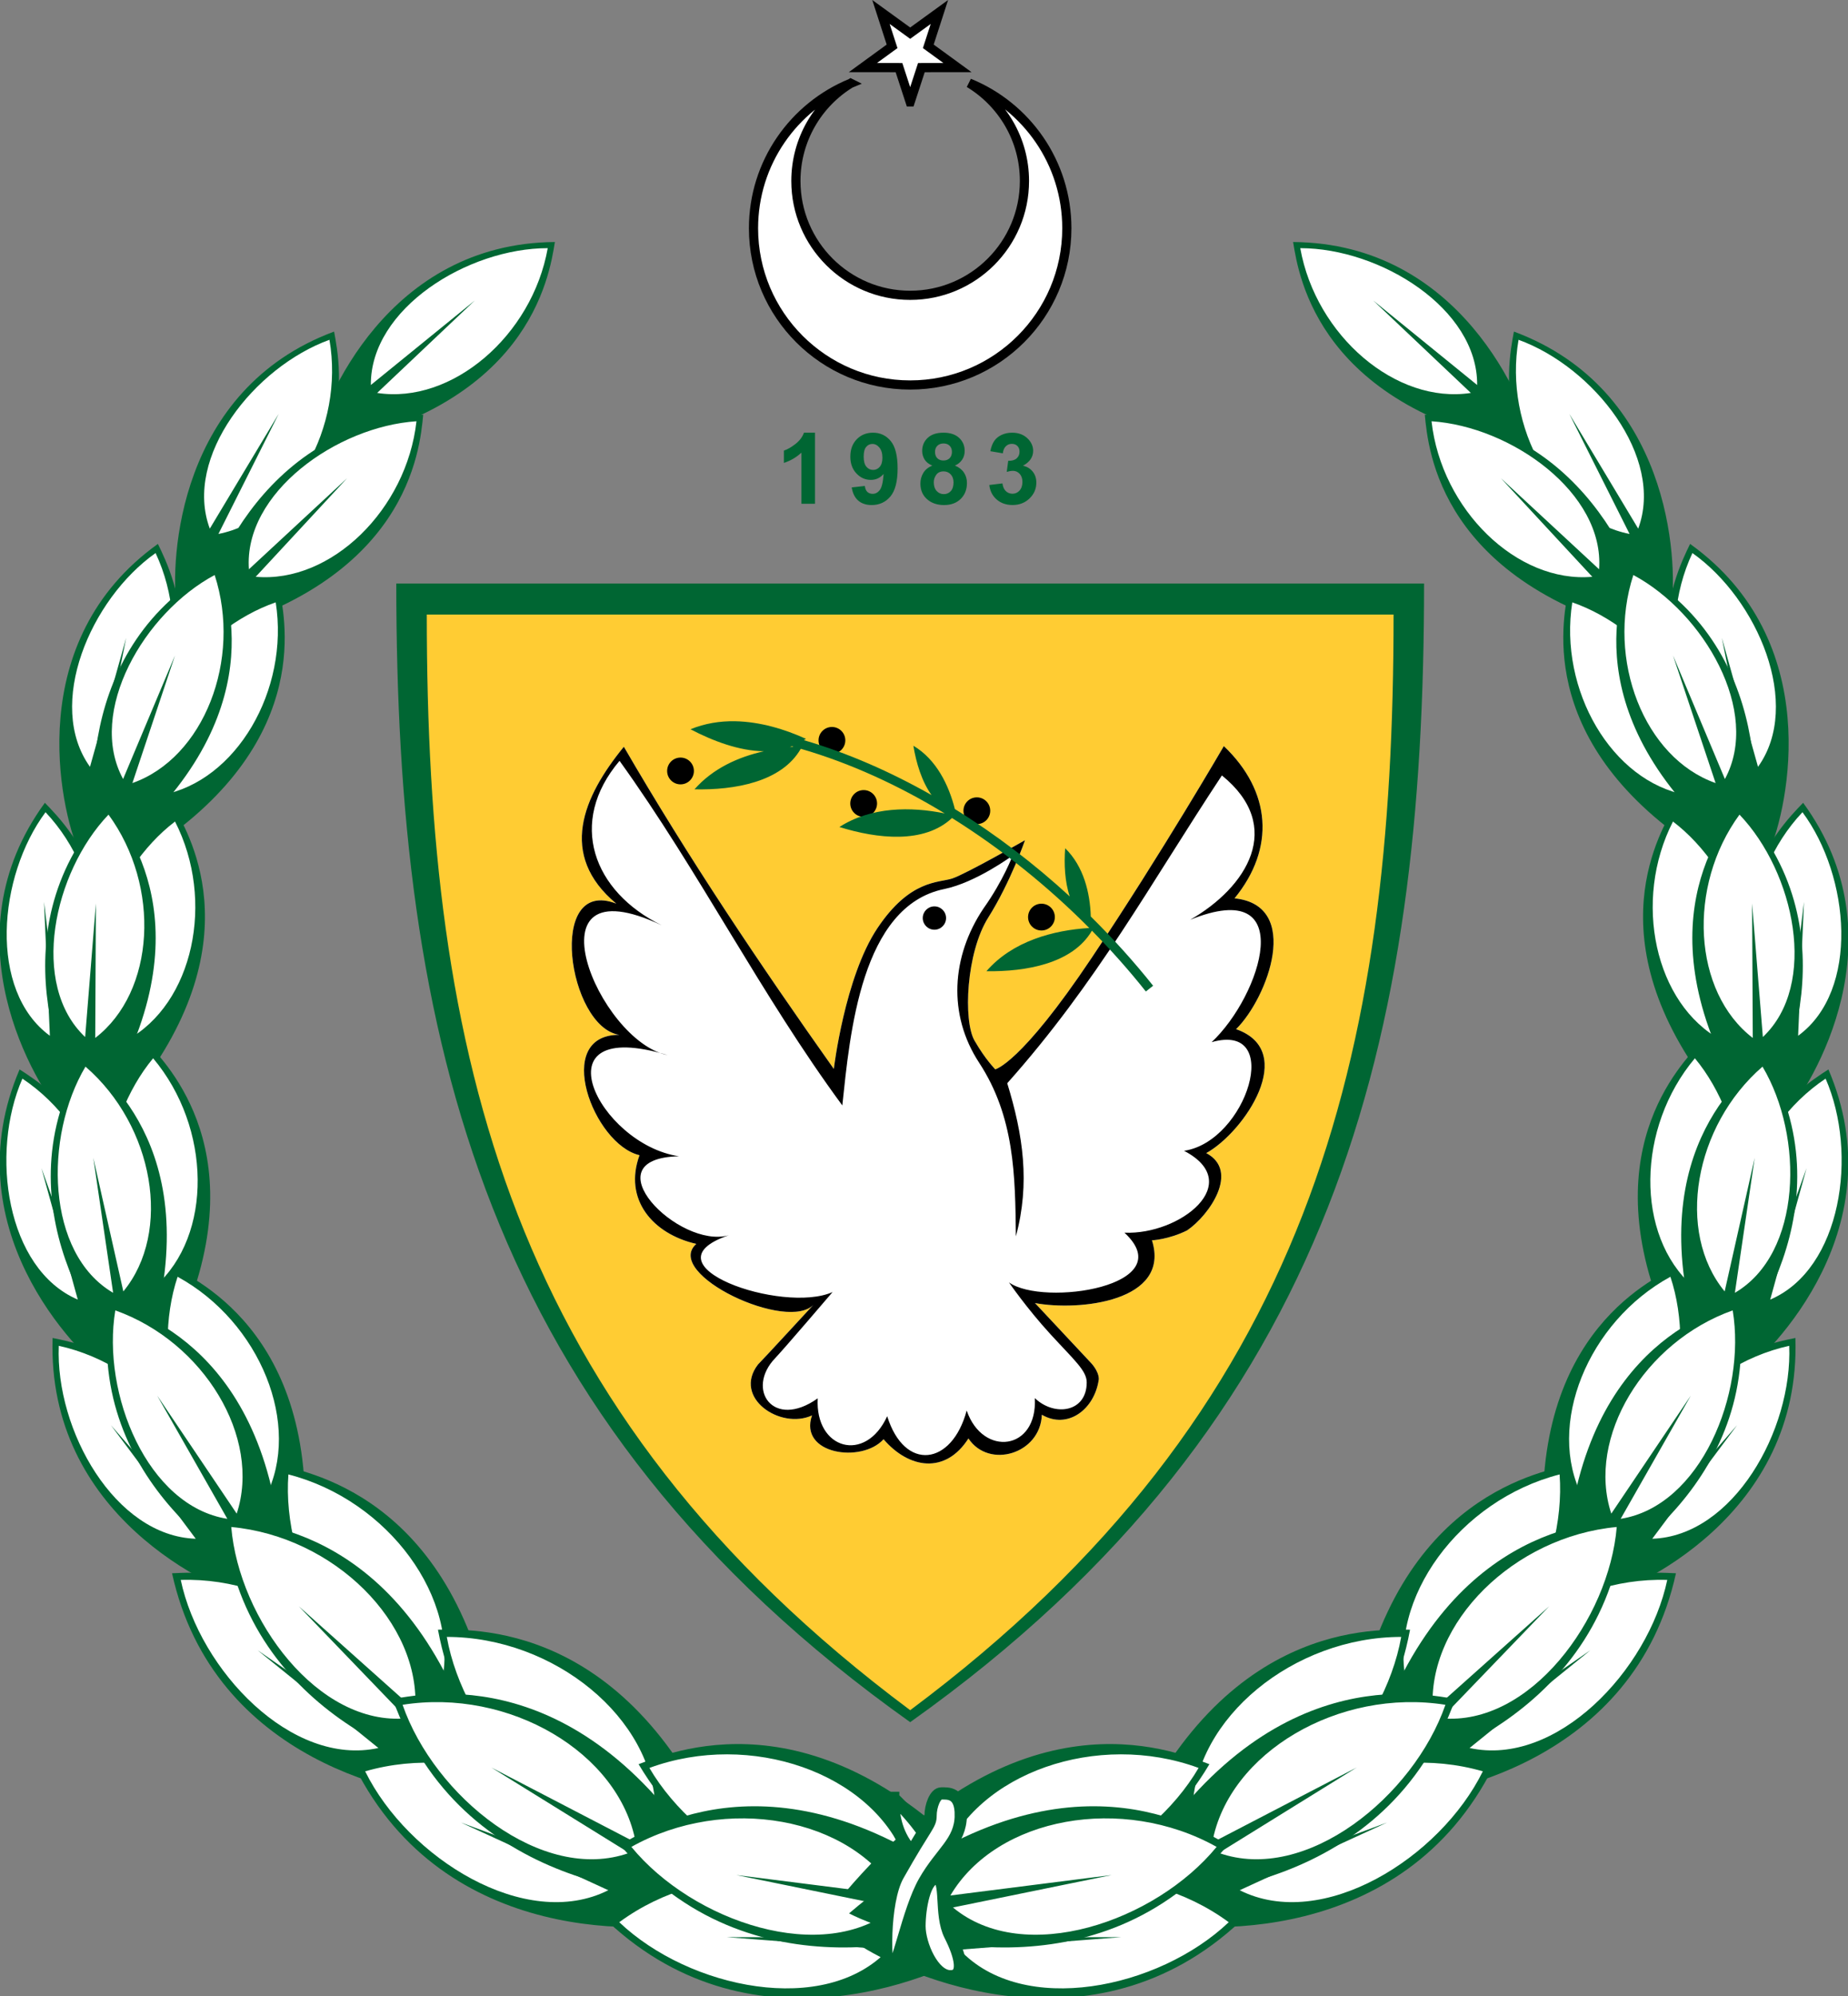 <?xml version="1.0" encoding="UTF-8" standalone="no"?>
<!-- Created with Inkscape (http://www.inkscape.org/) -->

<svg
   xmlns:dc="http://purl.org/dc/elements/1.1/"
   xmlns:cc="http://creativecommons.org/ns#"
   xmlns:rdf="http://www.w3.org/1999/02/22-rdf-syntax-ns#"
   xmlns:svg="http://www.w3.org/2000/svg"
   xmlns="http://www.w3.org/2000/svg"
   xmlns:sodipodi="http://sodipodi.sourceforge.net/DTD/sodipodi-0.dtd"
   xmlns:inkscape="http://www.inkscape.org/namespaces/inkscape"
   width="302.082"
   height="326.182"
   id="svg2"
   sodipodi:version="0.32"
   inkscape:version="0.48.2 r9819"
   version="1.0"
   sodipodi:docname="AJAX.svg"
   inkscape:output_extension="org.inkscape.output.svg.inkscape">
  <rect width="100%" height="100%" fill="#808080" stroke="none"/>
  <defs
     id="defs4">
    <inkscape:perspective
       sodipodi:type="inkscape:persp3d"
       inkscape:vp_x="0 : 526.18109 : 1"
       inkscape:vp_y="0 : 1000 : 0"
       inkscape:vp_z="744.09448 : 526.18109 : 1"
       inkscape:persp3d-origin="372.04724 : 350.78739 : 1"
       id="perspective10" />
    <inkscape:perspective
       id="perspective2390"
       inkscape:persp3d-origin="372.04724 : 350.78739 : 1"
       inkscape:vp_z="744.09448 : 526.18109 : 1"
       inkscape:vp_y="0 : 1000 : 0"
       inkscape:vp_x="0 : 526.18109 : 1"
       sodipodi:type="inkscape:persp3d" />
  </defs>
  <sodipodi:namedview
     id="base"
     pagecolor="#ffffff"
     bordercolor="#666666"
     borderopacity="1.0"
     gridtolerance="10000"
     guidetolerance="10"
     objecttolerance="10"
     inkscape:pageopacity="0.0"
     inkscape:pageshadow="2"
     inkscape:zoom="1"
     inkscape:cx="267.30171"
     inkscape:cy="234.75654"
     inkscape:document-units="px"
     inkscape:current-layer="layer1"
     showgrid="false"
     showguides="true"
     inkscape:guide-bbox="true"
     inkscape:window-width="1280"
     inkscape:window-height="968"
     inkscape:window-x="-4"
     inkscape:window-y="-4"
     fit-margin-top="0"
     fit-margin-left="0"
     fit-margin-right="0"
     fit-margin-bottom="0"
     inkscape:window-maximized="0" />
  <g
     inkscape:label="Layer 1"
     inkscape:groupmode="layer"
     id="layer1"
     transform="translate(-286.088,-111.313)">
    <g
       id="g4749">
      <path
         id="path4747"
         style="fill:#ffcc33;fill-opacity:1;fill-rule:evenodd;stroke:none"
         d="m 515.432,209.976 c 0,73.2 -13.564,132.56 -80.563,182.516 -66.999,-49.956 -80.563,-109.316 -80.563,-182.516 l 161.126,0 z"
         sodipodi:nodetypes="cccc"
         inkscape:connector-curvature="0" />
      <path
         sodipodi:nodetypes="cccccccc"
         d="m 518.873,206.659 c 0,73.585 -13.975,136.291 -84.003,186.041 -70.028,-49.75 -84.003,-112.457 -84.003,-186.041 l 168.007,0 z m -4.985,5.067 c 0,71.796 -13.304,130.018 -79.018,179.016 -65.714,-48.998 -79.018,-107.22 -79.018,-179.016 l 158.036,0 z"
         style="fill:#006633;fill-opacity:1;fill-rule:evenodd;stroke:none"
         id="path3185"
         inkscape:connector-curvature="0" />
    </g>
    <g
       id="g4743">
      <path
         sodipodi:nodetypes="cscccccccccccccccccccccsscssc"
         id="path3215"
         style="fill:#ffffff;fill-rule:evenodd;stroke:none"
         d="m 448.768,286.032 c 0,0 4.125,-0.812 15.75,-18.188 11.625,-17.375 21.625,-34.625 21.625,-34.625 7.742,7.389 8.44,16.679 1.75,24.875 11.047,1.114 5.454,16.23 0.25,21.375 10.238,3.588 1.357,16.791 -4.875,20.25 5.51,2.935 0.502,10.151 -3.125,12.625 -3,1.5 -5.75,1.625 -5.75,1.625 3.13,9.977 -11.853,11.61 -19.125,10.25 l 9.125,9.75 c 0,0 1.312,1.312 1.312,2.688 -0.663,4.94 -5.103,8.268 -9.312,5.812 -0.225,6.384 -8.629,8.932 -12,3.875 -3.771,5.901 -9.736,4.948 -13.875,0.125 -3.551,3.962 -13.905,2.485 -11.691,-3.894 -5.16,2.388 -13.006,-2.872 -8.839,-8.309 0.972,-0.972 9.192,-9.899 9.192,-9.899 -4.079,4.83 -24.783,-4.915 -19.269,-9.811 -7.164,-1.641 -11.919,-7.292 -9.281,-14.496 -7.553,-1.75 -14.275,-19.682 -3.315,-19.666 -8.365,-1.26 -11.963,-25.877 -0.486,-21.434 -9.558,-7.967 -5.445,-17.457 1.237,-25.633 10.521,18.125 22.217,35.544 34.325,52.642 0,0 1.773,-15 7.125,-23 5.352,-8 10,-7.375 12.25,-8.125 2.25,-0.75 11.875,-6.25 11.875,-6.25 0,0 -2.375,6.875 -6,12.625 -3.625,5.75 -4.125,16.875 -2.25,20.125 1.875,3.25 3.375,4.625 3.375,4.688 z"
         inkscape:connector-curvature="0" />
      <path
         d="m 452.149,313.319 c 2.352,-8.701 1.18,-16.589 -1.414,-25.014 14.682,-16.476 23.334,-32.497 35.09,-50.293 10.339,8.37 4.062,18.293 -5.182,23.582 17.926,-7.257 11.608,12.423 3.5,20 11.884,-3.391 5.735,16.223 -4.5,17.75 10.11,5.28 -0.667,13.774 -9.75,13.375 9.425,8.725 -13.271,12.148 -18.875,8.125 0,0 2.899,4.23 6.788,8.473 3.889,4.243 5.922,5.943 5.922,7.867 0,4.914 -5.292,5.629 -8.485,2.563 0.481,8.581 -8.496,9.689 -11.137,2.033 -2.408,9.027 -10.152,10.029 -12.993,0.928 -3.557,7.79 -11.816,5.419 -11.358,-2.917 -7.284,5.174 -11.829,-1.497 -6.938,-6.585 1.591,-1.679 9.369,-10.783 9.369,-10.783 -8.183,3.657 -31.244,-4.413 -16.971,-9.281 -8.192,2.327 -22.892,-12.587 -8.132,-12.905 -13.194,-1.956 -23.54,-23.064 -1.856,-16.529 -11.342,-2.224 -23.545,-31.86 -0.972,-21.213 -11.229,-5.505 -15.423,-16.801 -6.894,-26.87 13.065,18.168 23.14,38.277 36.416,56.303 1.248,-11.732 3.062,-32.577 16.661,-35.355 5.199,-1.062 11.181,-5.48 11.181,-5.48 0,0 -1.503,4.066 -4.773,8.662 -5.271,7.872 -5.832,17.363 -0.707,25.191 5.8,8.858 5.9,18.418 6.01,28.373 z m -3.381,-27.287 c 0,0 4.125,-0.812 15.75,-18.188 11.625,-17.375 21.625,-34.625 21.625,-34.625 7.742,7.389 8.44,16.679 1.75,24.875 11.047,1.114 5.454,16.23 0.25,21.375 10.238,3.588 1.357,16.791 -4.875,20.25 5.51,2.935 0.502,10.151 -3.125,12.625 -3,1.5 -5.75,1.625 -5.75,1.625 3.13,9.977 -11.853,11.61 -19.125,10.25 l 9.125,9.75 c 0,0 1.312,1.312 1.312,2.688 -0.663,4.94 -5.103,8.268 -9.312,5.812 -0.225,6.384 -8.629,8.932 -12,3.875 -3.771,5.901 -9.736,4.948 -13.875,0.125 -3.551,3.962 -13.905,2.485 -11.691,-3.894 -5.16,2.388 -13.006,-2.872 -8.839,-8.309 0.972,-0.972 9.192,-9.899 9.192,-9.899 -4.079,4.83 -24.783,-4.915 -19.269,-9.811 -7.164,-1.641 -11.919,-7.292 -9.281,-14.496 -7.553,-1.75 -14.275,-19.682 -3.315,-19.666 -8.365,-1.26 -11.963,-25.877 -0.486,-21.434 -9.558,-7.967 -5.445,-17.457 1.237,-25.633 10.521,18.125 22.217,35.544 34.325,52.642 0,0 1.773,-15 7.125,-23 5.352,-8 10,-7.375 12.25,-8.125 2.25,-0.75 11.875,-6.25 11.875,-6.25 0,0 -2.375,6.875 -6,12.625 -3.625,5.75 -4.125,16.875 -2.25,20.125 1.875,3.25 3.375,4.625 3.375,4.688 z m -8.031,-24.719 c 0,1.052 -0.854,1.906 -1.906,1.906 -1.052,0 -1.906,-0.854 -1.906,-1.906 0,-1.052 0.854,-1.906 1.906,-1.906 1.052,0 1.906,0.854 1.906,1.906 z"
         style="fill:#000000;fill-rule:evenodd;stroke:none"
         id="path3206"
         sodipodi:nodetypes="ccccccccssccccccccccccsccsccscccccccccccccccccccccsscssccssss"
         inkscape:connector-curvature="0" />
    </g>
    <path
       id="path2398"
       style="fill:#ffffff;fill-opacity:1;fill-rule:nonzero;stroke:#000000;stroke-width:1.5;stroke-linecap:round;stroke-linejoin:miter;stroke-miterlimit:4.2;stroke-opacity:1;stroke-dasharray:none;stroke-dashoffset:0.7"
       d="m 425.149,124.919 c -5.375,3.281 -8.961,9.21 -8.961,15.965 0,10.312 8.369,18.681 18.681,18.681 10.312,0 18.681,-8.369 18.681,-18.681 0,-6.781 -3.619,-12.723 -9.039,-16.003 9.358,3.802 15.967,12.997 15.967,23.726 0,14.136 -11.473,25.609 -25.609,25.609 -14.136,0 -25.609,-11.473 -25.609,-25.609 0,-10.695 6.571,-19.856 15.89,-23.688 z"
       sodipodi:nodetypes="csscccsss"
       inkscape:connector-curvature="0" />
    <path
       transform="translate(279.244,107.719)"
       style="fill:#ffffff;fill-opacity:1;fill-rule:nonzero;stroke:#000000;stroke-width:1.5;stroke-linecap:round;stroke-linejoin:miter;stroke-miterlimit:4.2;stroke-opacity:1;stroke-dasharray:none;stroke-dashoffset:0.7"
       d="m 155.625,20.25 -1.829,-5.607 -5.898,-0.007 4.768,-3.472 -1.816,-5.612 4.776,3.461 4.776,-3.461 -1.816,5.612 4.768,3.472 -5.898,0.007 -1.829,5.607 z"
       id="path3179"
       inkscape:connector-curvature="0" />
    <path
       style="font-size:16.164px;font-style:normal;font-variant:normal;font-weight:bold;font-stretch:normal;text-align:start;line-height:125%;writing-mode:lr-tb;text-anchor:start;fill:#006633;fill-opacity:1;stroke:none;font-family:Arial;-inkscape-font-specification:Arial Bold"
       d="m 419.31,193.627 -2.218,0 0,-8.358 c -0.81,0.758 -1.765,1.318 -2.865,1.681 l 0,-2.013 c 0.579,-0.189 1.208,-0.549 1.886,-1.077 0.679,-0.529 1.144,-1.146 1.397,-1.851 l 1.8,0 0,11.618 z m 5.999,-2.676 2.147,-0.237 c 0.053,0.437 0.189,0.76 0.41,0.971 0.221,0.21 0.513,0.316 0.876,0.316 0.458,0 0.847,-0.21 1.168,-0.631 0.321,-0.421 0.526,-1.294 0.616,-2.62 -0.558,0.647 -1.255,0.971 -2.092,0.971 -0.91,0 -1.696,-0.351 -2.356,-1.054 -0.66,-0.702 -0.991,-1.617 -0.991,-2.743 0,-1.173 0.349,-2.119 1.046,-2.837 0.697,-0.718 1.585,-1.077 2.664,-1.077 1.173,10e-6 2.136,0.454 2.889,1.361 0.752,0.908 1.129,2.401 1.129,4.479 -10e-6,2.115 -0.392,3.641 -1.176,4.578 -0.784,0.937 -1.805,1.405 -3.062,1.405 -0.905,0 -1.636,-0.241 -2.194,-0.722 -0.558,-0.481 -0.916,-1.201 -1.073,-2.159 l 0,0 z m 5.02,-4.846 c -1e-5,-0.716 -0.164,-1.271 -0.493,-1.665 -0.329,-0.395 -0.709,-0.592 -1.14,-0.592 -0.41,1e-5 -0.751,0.162 -1.022,0.485 -0.271,0.324 -0.406,0.854 -0.406,1.59 0,0.747 0.147,1.296 0.442,1.646 0.295,0.35 0.663,0.525 1.105,0.525 0.426,1e-5 0.785,-0.168 1.077,-0.505 0.292,-0.337 0.438,-0.831 0.438,-1.484 l 0,0 z m 8.145,1.279 c -0.574,-0.242 -0.991,-0.575 -1.251,-0.998 -0.26,-0.424 -0.391,-0.888 -0.391,-1.393 0,-0.863 0.301,-1.576 0.904,-2.139 0.602,-0.563 1.459,-0.845 2.569,-0.845 1.1,10e-6 1.953,0.282 2.561,0.845 0.608,0.563 0.912,1.276 0.912,2.139 -1e-5,0.537 -0.139,1.014 -0.418,1.433 -0.279,0.418 -0.671,0.738 -1.176,0.959 0.642,0.258 1.13,0.634 1.464,1.129 0.334,0.495 0.501,1.065 0.501,1.713 -10e-6,1.068 -0.341,1.936 -1.022,2.605 -0.681,0.668 -1.588,1.002 -2.719,1.002 -1.052,0 -1.928,-0.276 -2.628,-0.829 -0.826,-0.652 -1.239,-1.547 -1.239,-2.683 0,-0.626 0.155,-1.201 0.466,-1.725 0.31,-0.524 0.8,-0.927 1.468,-1.212 l 0,0 z m 0.458,-2.234 c 0,0.442 0.125,0.787 0.375,1.034 0.25,0.247 0.583,0.371 0.998,0.371 0.421,1e-5 0.758,-0.125 1.01,-0.375 0.253,-0.25 0.379,-0.596 0.379,-1.038 0,-0.416 -0.125,-0.748 -0.375,-0.998 -0.25,-0.25 -0.58,-0.375 -0.991,-0.375 -0.426,1e-5 -0.766,0.126 -1.018,0.379 -0.253,0.253 -0.379,0.587 -0.379,1.002 l 0,0 z m -0.205,4.957 c 0,0.61 0.157,1.087 0.47,1.429 0.313,0.342 0.704,0.513 1.172,0.513 0.458,0 0.837,-0.164 1.137,-0.493 0.3,-0.329 0.45,-0.804 0.45,-1.425 -10e-6,-0.542 -0.153,-0.977 -0.458,-1.306 -0.305,-0.329 -0.692,-0.493 -1.16,-0.493 -0.542,1e-5 -0.946,0.187 -1.212,0.56 -0.266,0.374 -0.399,0.779 -0.399,1.215 l 0,0 z m 9.076,0.45 2.147,-0.26 c 0.068,0.547 0.253,0.966 0.552,1.255 0.3,0.289 0.663,0.434 1.089,0.434 0.458,0 0.843,-0.174 1.156,-0.521 0.313,-0.347 0.47,-0.816 0.47,-1.405 -10e-6,-0.558 -0.15,-1 -0.45,-1.326 -0.3,-0.326 -0.666,-0.489 -1.097,-0.489 -0.284,10e-6 -0.624,0.055 -1.018,0.166 l 0.245,-1.807 c 0.6,0.016 1.058,-0.114 1.373,-0.391 0.316,-0.276 0.474,-0.643 0.474,-1.101 -1e-5,-0.389 -0.116,-0.7 -0.347,-0.931 -0.232,-0.232 -0.539,-0.347 -0.923,-0.347 -0.379,1e-5 -0.702,0.132 -0.971,0.395 -0.268,0.263 -0.431,0.647 -0.489,1.152 l -2.044,-0.347 c 0.142,-0.7 0.356,-1.259 0.643,-1.677 0.287,-0.418 0.687,-0.747 1.2,-0.987 0.513,-0.239 1.088,-0.359 1.725,-0.359 1.089,10e-6 1.963,0.347 2.62,1.042 0.542,0.568 0.813,1.21 0.813,1.926 -1e-5,1.016 -0.555,1.826 -1.665,2.431 0.663,0.142 1.193,0.46 1.59,0.955 0.397,0.495 0.596,1.092 0.596,1.792 -10e-6,1.016 -0.371,1.881 -1.113,2.597 -0.742,0.716 -1.665,1.073 -2.77,1.073 -1.047,0 -1.915,-0.301 -2.605,-0.904 -0.689,-0.602 -1.089,-1.39 -1.2,-2.364 l 0,0 z"
       id="text3198"
       sodipodi:nodetypes="cccccscccccssscsssssssssscccssssssscccssssssscssssssscccssssssscccsssssssccccssssssccsssssccssssscssssscc"
       inkscape:connector-curvature="0" />
    <g
       id="g4940">
      <g
         transform="matrix(1,-0.008,0.008,1,94.289,1.322)"
         id="g3359">
        <path
           style="fill:#ffffff;fill-opacity:1;fill-rule:evenodd;stroke:none"
           d="m 251.34,176.648 c 13.079,2.609 26.663,-9.801 29.326,-24.082 -15.678,0 -30.376,9.444 -30.376,22.621 0,0 1.049,1.461 1.049,1.461 z"
           id="path3357"
           sodipodi:nodetypes="cccc"
           inkscape:connector-curvature="0" />
        <path
           id="path3254"
           style="fill:#006633;fill-opacity:1;fill-rule:evenodd;stroke:none"
           d="m 241.416,185.177 c 35.393,-6.074 38.894,-27.664 39.874,-33.393 -27.227,-0.002 -38.093,25.526 -39.874,33.393 z m 26.708,-23.948 c 0,0 -16.085,14.981 -16.085,14.981 12.204,1.984 25.41,-9.15 28.073,-23.431 -13.061,-0.103 -29.092,9.637 -29.092,22.126 0,0 17.105,-13.676 17.105,-13.676 z"
           sodipodi:nodetypes="cccccccc"
           inkscape:connector-curvature="0" />
      </g>
      <g
         transform="matrix(0.937,-0.348,0.348,0.937,24.31,121.158)"
         id="g3510">
        <path
           style="fill:#ffffff;fill-opacity:1;fill-rule:evenodd;stroke:none"
           d="m 251.34,176.648 c 13.079,2.609 26.663,-9.801 29.326,-24.082 -15.678,0 -30.376,9.444 -30.376,22.621 0,0 1.049,1.461 1.049,1.461 z"
           id="path3512"
           sodipodi:nodetypes="cccc"
           inkscape:connector-curvature="0" />
        <path
           id="path3514"
           style="fill:#006633;fill-opacity:1;fill-rule:evenodd;stroke:none"
           d="m 241.416,185.177 c 35.393,-6.074 38.894,-27.664 39.874,-33.393 -27.227,-0.002 -38.093,25.526 -39.874,33.393 z m 26.708,-23.948 c 0,0 -16.085,14.981 -16.085,14.981 12.204,1.984 25.41,-9.15 28.073,-23.431 -13.061,-0.103 -29.092,9.637 -29.092,22.126 0,0 17.105,-13.676 17.105,-13.676 z"
           sodipodi:nodetypes="cccccccc"
           inkscape:connector-curvature="0" />
      </g>
      <g
         transform="matrix(0.997,-0.073,0.073,0.997,63.742,48.272)"
         id="g3504">
        <path
           style="fill:#ffffff;fill-opacity:1;fill-rule:evenodd;stroke:none"
           d="m 251.34,176.648 c 13.079,2.609 26.663,-9.801 29.326,-24.082 -15.678,0 -30.376,9.444 -30.376,22.621 0,0 1.049,1.461 1.049,1.461 z"
           id="path3506"
           sodipodi:nodetypes="cccc"
           inkscape:connector-curvature="0" />
        <path
           id="path3508"
           style="fill:#006633;fill-opacity:1;fill-rule:evenodd;stroke:none"
           d="m 241.416,185.177 c 35.393,-6.074 38.894,-27.664 39.874,-33.393 -27.227,-0.002 -38.093,25.526 -39.874,33.393 z m 26.708,-23.948 c 0,0 -16.085,14.981 -16.085,14.981 12.204,1.984 25.41,-9.15 28.073,-23.431 -13.061,-0.103 -29.092,9.637 -29.092,22.126 0,0 17.105,-13.676 17.105,-13.676 z"
           sodipodi:nodetypes="cccccccc"
           inkscape:connector-curvature="0" />
      </g>
      <g
         transform="translate(0,-0.352)"
         id="g3534">
        <g
           id="g3516"
           transform="matrix(0.812,-0.583,0.583,0.812,-5,241.279)">
          <path
             sodipodi:nodetypes="cccc"
             id="path3518"
             d="m 251.34,176.648 c 13.079,2.609 26.663,-9.801 29.326,-24.082 -15.678,0 -30.376,9.444 -30.376,22.621 0,0 1.049,1.461 1.049,1.461 z"
             style="fill:#ffffff;fill-opacity:1;fill-rule:evenodd;stroke:none"
             inkscape:connector-curvature="0" />
          <path
             sodipodi:nodetypes="cccccccc"
             d="m 241.416,185.177 c 35.393,-6.074 38.894,-27.664 39.874,-33.393 -27.227,-0.002 -38.093,25.526 -39.874,33.393 z m 26.708,-23.948 c 0,0 -16.085,14.981 -16.085,14.981 12.204,1.984 25.41,-9.15 28.073,-23.431 -13.061,-0.103 -29.092,9.637 -29.092,22.126 0,0 17.105,-13.676 17.105,-13.676 z"
             style="fill:#006633;fill-opacity:1;fill-rule:evenodd;stroke:none"
             id="path3520"
             inkscape:connector-curvature="0" />
        </g>
        <g
           id="g3522"
           transform="matrix(0.943,-0.334,0.334,0.943,15.983,159.571)">
          <path
             sodipodi:nodetypes="cccc"
             id="path3524"
             d="m 251.34,176.648 c 13.079,2.609 26.663,-9.801 29.326,-24.082 -15.678,0 -30.376,9.444 -30.376,22.621 0,0 1.049,1.461 1.049,1.461 z"
             style="fill:#ffffff;fill-opacity:1;fill-rule:evenodd;stroke:none"
             inkscape:connector-curvature="0" />
          <path
             sodipodi:nodetypes="cccccccc"
             d="m 241.416,185.177 c 35.393,-6.074 38.894,-27.664 39.874,-33.393 -27.227,-0.002 -38.093,25.526 -39.874,33.393 z m 26.708,-23.948 c 0,0 -16.085,14.981 -16.085,14.981 12.204,1.984 25.41,-9.15 28.073,-23.431 -13.061,-0.103 -29.092,9.637 -29.092,22.126 0,0 17.105,-13.676 17.105,-13.676 z"
             style="fill:#006633;fill-opacity:1;fill-rule:evenodd;stroke:none"
             id="path3526"
             inkscape:connector-curvature="0" />
        </g>
        <g
           id="g3528"
           transform="matrix(0.878,-0.478,0.478,0.878,2.211,205.372)">
          <path
             sodipodi:nodetypes="cccc"
             id="path3530"
             d="m 251.34,176.648 c 13.079,2.609 26.663,-9.801 29.326,-24.082 -15.678,0 -30.376,9.444 -30.376,22.621 0,0 1.049,1.461 1.049,1.461 z"
             style="fill:#ffffff;fill-opacity:1;fill-rule:evenodd;stroke:none"
             inkscape:connector-curvature="0" />
          <path
             sodipodi:nodetypes="cccccccc"
             d="m 241.416,185.177 c 35.393,-6.074 38.894,-27.664 39.874,-33.393 -27.227,-0.002 -38.093,25.526 -39.874,33.393 z m 26.708,-23.948 c 0,0 -16.085,14.981 -16.085,14.981 12.204,1.984 25.41,-9.15 28.073,-23.431 -13.061,-0.103 -29.092,9.637 -29.092,22.126 0,0 17.105,-13.676 17.105,-13.676 z"
             style="fill:#006633;fill-opacity:1;fill-rule:evenodd;stroke:none"
             id="path3532"
             inkscape:connector-curvature="0" />
        </g>
      </g>
      <g
         transform="matrix(0.95,-0.312,0.312,0.95,-65.447,149.286)"
         id="g3551">
        <g
           id="g3553"
           transform="matrix(0.812,-0.583,0.583,0.812,-5,241.279)">
          <path
             sodipodi:nodetypes="cccc"
             id="path3555"
             d="m 251.34,176.648 c 13.079,2.609 26.663,-9.801 29.326,-24.082 -15.678,0 -30.376,9.444 -30.376,22.621 0,0 1.049,1.461 1.049,1.461 z"
             style="fill:#ffffff;fill-opacity:1;fill-rule:evenodd;stroke:none"
             inkscape:connector-curvature="0" />
          <path
             sodipodi:nodetypes="cccccccc"
             d="m 241.416,185.177 c 35.393,-6.074 38.894,-27.664 39.874,-33.393 -27.227,-0.002 -38.093,25.526 -39.874,33.393 z m 26.708,-23.948 c 0,0 -16.085,14.981 -16.085,14.981 12.204,1.984 25.41,-9.15 28.073,-23.431 -13.061,-0.103 -29.092,9.637 -29.092,22.126 0,0 17.105,-13.676 17.105,-13.676 z"
             style="fill:#006633;fill-opacity:1;fill-rule:evenodd;stroke:none"
             id="path3557"
             inkscape:connector-curvature="0" />
        </g>
        <g
           id="g3559"
           transform="matrix(0.943,-0.334,0.334,0.943,15.983,159.571)">
          <path
             sodipodi:nodetypes="cccc"
             id="path3561"
             d="m 251.34,176.648 c 13.079,2.609 26.663,-9.801 29.326,-24.082 -15.678,0 -30.376,9.444 -30.376,22.621 0,0 1.049,1.461 1.049,1.461 z"
             style="fill:#ffffff;fill-opacity:1;fill-rule:evenodd;stroke:none"
             inkscape:connector-curvature="0" />
          <path
             sodipodi:nodetypes="cccccccc"
             d="m 241.416,185.177 c 35.393,-6.074 38.894,-27.664 39.874,-33.393 -27.227,-0.002 -38.093,25.526 -39.874,33.393 z m 26.708,-23.948 c 0,0 -16.085,14.981 -16.085,14.981 12.204,1.984 25.41,-9.15 28.073,-23.431 -13.061,-0.103 -29.092,9.637 -29.092,22.126 0,0 17.105,-13.676 17.105,-13.676 z"
             style="fill:#006633;fill-opacity:1;fill-rule:evenodd;stroke:none"
             id="path3563"
             inkscape:connector-curvature="0" />
        </g>
        <g
           id="g3565"
           transform="matrix(0.878,-0.478,0.478,0.878,2.211,205.372)">
          <path
             sodipodi:nodetypes="cccc"
             id="path3567"
             d="m 251.34,176.648 c 13.079,2.609 26.663,-9.801 29.326,-24.082 -15.678,0 -30.376,9.444 -30.376,22.621 0,0 1.049,1.461 1.049,1.461 z"
             style="fill:#ffffff;fill-opacity:1;fill-rule:evenodd;stroke:none"
             inkscape:connector-curvature="0" />
          <path
             sodipodi:nodetypes="cccccccc"
             d="m 241.416,185.177 c 35.393,-6.074 38.894,-27.664 39.874,-33.393 -27.227,-0.002 -38.093,25.526 -39.874,33.393 z m 26.708,-23.948 c 0,0 -16.085,14.981 -16.085,14.981 12.204,1.984 25.41,-9.15 28.073,-23.431 -13.061,-0.103 -29.092,9.637 -29.092,22.126 0,0 17.105,-13.676 17.105,-13.676 z"
             style="fill:#006633;fill-opacity:1;fill-rule:evenodd;stroke:none"
             id="path3569"
             inkscape:connector-curvature="0" />
        </g>
      </g>
      <g
         transform="matrix(0.872,-0.527,0.527,0.872,-88.366,275.552)"
         id="g3571">
        <g
           id="g3573"
           transform="matrix(0.812,-0.583,0.583,0.812,-5,241.279)">
          <path
             sodipodi:nodetypes="cccc"
             id="path3575"
             d="m 251.34,176.648 c 13.079,2.609 26.663,-9.801 29.326,-24.082 -15.678,0 -30.376,9.444 -30.376,22.621 0,0 1.049,1.461 1.049,1.461 z"
             style="fill:#ffffff;fill-opacity:1;fill-rule:evenodd;stroke:none"
             inkscape:connector-curvature="0" />
          <path
             sodipodi:nodetypes="cccccccc"
             d="m 241.416,185.177 c 35.393,-6.074 38.894,-27.664 39.874,-33.393 -27.227,-0.002 -38.093,25.526 -39.874,33.393 z m 26.708,-23.948 c 0,0 -16.085,14.981 -16.085,14.981 12.204,1.984 25.41,-9.15 28.073,-23.431 -13.061,-0.103 -29.092,9.637 -29.092,22.126 0,0 17.105,-13.676 17.105,-13.676 z"
             style="fill:#006633;fill-opacity:1;fill-rule:evenodd;stroke:none"
             id="path3577"
             inkscape:connector-curvature="0" />
        </g>
        <g
           id="g3579"
           transform="matrix(0.943,-0.334,0.334,0.943,15.983,159.571)">
          <path
             sodipodi:nodetypes="cccc"
             id="path3581"
             d="m 251.34,176.648 c 13.079,2.609 26.663,-9.801 29.326,-24.082 -15.678,0 -30.376,9.444 -30.376,22.621 0,0 1.049,1.461 1.049,1.461 z"
             style="fill:#ffffff;fill-opacity:1;fill-rule:evenodd;stroke:none"
             inkscape:connector-curvature="0" />
          <path
             sodipodi:nodetypes="cccccccc"
             d="m 241.416,185.177 c 35.393,-6.074 38.894,-27.664 39.874,-33.393 -27.227,-0.002 -38.093,25.526 -39.874,33.393 z m 26.708,-23.948 c 0,0 -16.085,14.981 -16.085,14.981 12.204,1.984 25.41,-9.15 28.073,-23.431 -13.061,-0.103 -29.092,9.637 -29.092,22.126 0,0 17.105,-13.676 17.105,-13.676 z"
             style="fill:#006633;fill-opacity:1;fill-rule:evenodd;stroke:none"
             id="path3583"
             inkscape:connector-curvature="0" />
        </g>
        <g
           id="g3585"
           transform="matrix(0.878,-0.478,0.478,0.878,2.211,205.372)">
          <path
             sodipodi:nodetypes="cccc"
             id="path3587"
             d="m 251.34,176.648 c 13.079,2.609 26.663,-9.801 29.326,-24.082 -15.678,0 -30.376,9.444 -30.376,22.621 0,0 1.049,1.461 1.049,1.461 z"
             style="fill:#ffffff;fill-opacity:1;fill-rule:evenodd;stroke:none"
             inkscape:connector-curvature="0" />
          <path
             sodipodi:nodetypes="cccccccc"
             d="m 241.416,185.177 c 35.393,-6.074 38.894,-27.664 39.874,-33.393 -27.227,-0.002 -38.093,25.526 -39.874,33.393 z m 26.708,-23.948 c 0,0 -16.085,14.981 -16.085,14.981 12.204,1.984 25.41,-9.15 28.073,-23.431 -13.061,-0.103 -29.092,9.637 -29.092,22.126 0,0 17.105,-13.676 17.105,-13.676 z"
             style="fill:#006633;fill-opacity:1;fill-rule:evenodd;stroke:none"
             id="path3589"
             inkscape:connector-curvature="0" />
        </g>
      </g>
      <g
         transform="matrix(0.645,-0.839,0.839,0.645,-74.737,462.263)"
         id="g3591">
        <g
           id="g3593"
           transform="matrix(0.812,-0.583,0.583,0.812,-5,241.279)">
          <path
             sodipodi:nodetypes="cccc"
             id="path3595"
             d="m 251.34,176.648 c 13.079,2.609 26.663,-9.801 29.326,-24.082 -15.678,0 -30.376,9.444 -30.376,22.621 0,0 1.049,1.461 1.049,1.461 z"
             style="fill:#ffffff;fill-opacity:1;fill-rule:evenodd;stroke:none"
             inkscape:connector-curvature="0" />
          <path
             sodipodi:nodetypes="cccccccc"
             d="m 241.416,185.177 c 35.393,-6.074 38.894,-27.664 39.874,-33.393 -27.227,-0.002 -38.093,25.526 -39.874,33.393 z m 26.708,-23.948 c 0,0 -16.085,14.981 -16.085,14.981 12.204,1.984 25.41,-9.15 28.073,-23.431 -13.061,-0.103 -29.092,9.637 -29.092,22.126 0,0 17.105,-13.676 17.105,-13.676 z"
             style="fill:#006633;fill-opacity:1;fill-rule:evenodd;stroke:none"
             id="path3597"
             inkscape:connector-curvature="0" />
        </g>
        <g
           id="g3599"
           transform="matrix(0.943,-0.334,0.334,0.943,15.983,159.571)">
          <path
             sodipodi:nodetypes="cccc"
             id="path3601"
             d="m 251.34,176.648 c 13.079,2.609 26.663,-9.801 29.326,-24.082 -15.678,0 -30.376,9.444 -30.376,22.621 0,0 1.049,1.461 1.049,1.461 z"
             style="fill:#ffffff;fill-opacity:1;fill-rule:evenodd;stroke:none"
             inkscape:connector-curvature="0" />
          <path
             sodipodi:nodetypes="cccccccc"
             d="m 241.416,185.177 c 35.393,-6.074 38.894,-27.664 39.874,-33.393 -27.227,-0.002 -38.093,25.526 -39.874,33.393 z m 26.708,-23.948 c 0,0 -16.085,14.981 -16.085,14.981 12.204,1.984 25.41,-9.15 28.073,-23.431 -13.061,-0.103 -29.092,9.637 -29.092,22.126 0,0 17.105,-13.676 17.105,-13.676 z"
             style="fill:#006633;fill-opacity:1;fill-rule:evenodd;stroke:none"
             id="path3603"
             inkscape:connector-curvature="0" />
        </g>
        <g
           id="g3605"
           transform="matrix(0.878,-0.478,0.478,0.878,2.211,205.372)">
          <path
             sodipodi:nodetypes="cccc"
             id="path3607"
             d="m 251.34,176.648 c 13.079,2.609 26.663,-9.801 29.326,-24.082 -15.678,0 -30.376,9.444 -30.376,22.621 0,0 1.049,1.461 1.049,1.461 z"
             style="fill:#ffffff;fill-opacity:1;fill-rule:evenodd;stroke:none"
             inkscape:connector-curvature="0" />
          <path
             sodipodi:nodetypes="cccccccc"
             d="m 241.416,185.177 c 35.393,-6.074 38.894,-27.664 39.874,-33.393 -27.227,-0.002 -38.093,25.526 -39.874,33.393 z m 26.708,-23.948 c 0,0 -16.085,14.981 -16.085,14.981 12.204,1.984 25.41,-9.15 28.073,-23.431 -13.061,-0.103 -29.092,9.637 -29.092,22.126 0,0 17.105,-13.676 17.105,-13.676 z"
             style="fill:#006633;fill-opacity:1;fill-rule:evenodd;stroke:none"
             id="path3609"
             inkscape:connector-curvature="0" />
        </g>
      </g>
      <g
         transform="matrix(0.459,-1.066,1.066,0.459,-42.72,608.807)"
         id="g3611">
        <g
           id="g3613"
           transform="matrix(0.812,-0.583,0.583,0.812,-5,241.279)">
          <path
             sodipodi:nodetypes="cccc"
             id="path3615"
             d="m 251.34,176.648 c 13.079,2.609 26.663,-9.801 29.326,-24.082 -15.678,0 -30.376,9.444 -30.376,22.621 0,0 1.049,1.461 1.049,1.461 z"
             style="fill:#ffffff;fill-opacity:1;fill-rule:evenodd;stroke:none"
             inkscape:connector-curvature="0" />
          <path
             sodipodi:nodetypes="cccccccc"
             d="m 241.416,185.177 c 35.393,-6.074 38.894,-27.664 39.874,-33.393 -27.227,-0.002 -38.093,25.526 -39.874,33.393 z m 26.708,-23.948 c 0,0 -16.085,14.981 -16.085,14.981 12.204,1.984 25.41,-9.15 28.073,-23.431 -13.061,-0.103 -29.092,9.637 -29.092,22.126 0,0 17.105,-13.676 17.105,-13.676 z"
             style="fill:#006633;fill-opacity:1;fill-rule:evenodd;stroke:none"
             id="path3617"
             inkscape:connector-curvature="0" />
        </g>
        <g
           id="g3619"
           transform="matrix(0.943,-0.334,0.334,0.943,15.983,159.571)">
          <path
             sodipodi:nodetypes="cccc"
             id="path3621"
             d="m 251.34,176.648 c 13.079,2.609 26.663,-9.801 29.326,-24.082 -15.678,0 -30.376,9.444 -30.376,22.621 0,0 1.049,1.461 1.049,1.461 z"
             style="fill:#ffffff;fill-opacity:1;fill-rule:evenodd;stroke:none"
             inkscape:connector-curvature="0" />
          <path
             sodipodi:nodetypes="cccccccc"
             d="m 241.416,185.177 c 35.393,-6.074 38.894,-27.664 39.874,-33.393 -27.227,-0.002 -38.093,25.526 -39.874,33.393 z m 26.708,-23.948 c 0,0 -16.085,14.981 -16.085,14.981 12.204,1.984 25.41,-9.15 28.073,-23.431 -13.061,-0.103 -29.092,9.637 -29.092,22.126 0,0 17.105,-13.676 17.105,-13.676 z"
             style="fill:#006633;fill-opacity:1;fill-rule:evenodd;stroke:none"
             id="path3623"
             inkscape:connector-curvature="0" />
        </g>
        <g
           id="g3625"
           transform="matrix(0.878,-0.478,0.478,0.878,2.211,205.372)">
          <path
             sodipodi:nodetypes="cccc"
             id="path3627"
             d="m 251.34,176.648 c 13.079,2.609 26.663,-9.801 29.326,-24.082 -15.678,0 -30.376,9.444 -30.376,22.621 0,0 1.049,1.461 1.049,1.461 z"
             style="fill:#ffffff;fill-opacity:1;fill-rule:evenodd;stroke:none"
             inkscape:connector-curvature="0" />
          <path
             sodipodi:nodetypes="cccccccc"
             d="m 241.416,185.177 c 35.393,-6.074 38.894,-27.664 39.874,-33.393 -27.227,-0.002 -38.093,25.526 -39.874,33.393 z m 26.708,-23.948 c 0,0 -16.085,14.981 -16.085,14.981 12.204,1.984 25.41,-9.15 28.073,-23.431 -13.061,-0.103 -29.092,9.637 -29.092,22.126 0,0 17.105,-13.676 17.105,-13.676 z"
             style="fill:#006633;fill-opacity:1;fill-rule:evenodd;stroke:none"
             id="path3629"
             inkscape:connector-curvature="0" />
        </g>
      </g>
      <g
         transform="matrix(0.189,-1.196,1.196,0.189,45.274,735.127)"
         id="g3631">
        <g
           id="g3633"
           transform="matrix(0.812,-0.583,0.583,0.812,-5,241.279)">
          <path
             sodipodi:nodetypes="cccc"
             id="path3635"
             d="m 251.34,176.648 c 13.079,2.609 26.663,-9.801 29.326,-24.082 -15.678,0 -30.376,9.444 -30.376,22.621 0,0 1.049,1.461 1.049,1.461 z"
             style="fill:#ffffff;fill-opacity:1;fill-rule:evenodd;stroke:none"
             inkscape:connector-curvature="0" />
          <path
             sodipodi:nodetypes="cccccccc"
             d="m 241.416,185.177 c 35.393,-6.074 38.894,-27.664 39.874,-33.393 -27.227,-0.002 -38.093,25.526 -39.874,33.393 z m 26.708,-23.948 c 0,0 -16.085,14.981 -16.085,14.981 12.204,1.984 25.41,-9.15 28.073,-23.431 -13.061,-0.103 -29.092,9.637 -29.092,22.126 0,0 17.105,-13.676 17.105,-13.676 z"
             style="fill:#006633;fill-opacity:1;fill-rule:evenodd;stroke:none"
             id="path3637"
             inkscape:connector-curvature="0" />
        </g>
        <g
           id="g3639"
           transform="matrix(0.943,-0.334,0.334,0.943,15.983,159.571)">
          <path
             sodipodi:nodetypes="cccc"
             id="path3641"
             d="m 251.34,176.648 c 13.079,2.609 26.663,-9.801 29.326,-24.082 -15.678,0 -30.376,9.444 -30.376,22.621 0,0 1.049,1.461 1.049,1.461 z"
             style="fill:#ffffff;fill-opacity:1;fill-rule:evenodd;stroke:none"
             inkscape:connector-curvature="0" />
          <path
             sodipodi:nodetypes="cccccccc"
             d="m 241.416,185.177 c 35.393,-6.074 38.894,-27.664 39.874,-33.393 -27.227,-0.002 -38.093,25.526 -39.874,33.393 z m 26.708,-23.948 c 0,0 -16.085,14.981 -16.085,14.981 12.204,1.984 25.41,-9.15 28.073,-23.431 -13.061,-0.103 -29.092,9.637 -29.092,22.126 0,0 17.105,-13.676 17.105,-13.676 z"
             style="fill:#006633;fill-opacity:1;fill-rule:evenodd;stroke:none"
             id="path3643"
             inkscape:connector-curvature="0" />
        </g>
        <g
           id="g3645"
           transform="matrix(0.878,-0.478,0.478,0.878,2.211,205.372)">
          <path
             sodipodi:nodetypes="cccc"
             id="path3647"
             d="m 251.34,176.648 c 13.079,2.609 26.663,-9.801 29.326,-24.082 -15.678,0 -30.376,9.444 -30.376,22.621 0,0 1.049,1.461 1.049,1.461 z"
             style="fill:#ffffff;fill-opacity:1;fill-rule:evenodd;stroke:none"
             inkscape:connector-curvature="0" />
          <path
             sodipodi:nodetypes="cccccccc"
             d="m 241.416,185.177 c 35.393,-6.074 38.894,-27.664 39.874,-33.393 -27.227,-0.002 -38.093,25.526 -39.874,33.393 z m 26.708,-23.948 c 0,0 -16.085,14.981 -16.085,14.981 12.204,1.984 25.41,-9.15 28.073,-23.431 -13.061,-0.103 -29.092,9.637 -29.092,22.126 0,0 17.105,-13.676 17.105,-13.676 z"
             style="fill:#006633;fill-opacity:1;fill-rule:evenodd;stroke:none"
             id="path3649"
             inkscape:connector-curvature="0" />
        </g>
      </g>
      <g
         transform="matrix(-0.236,-1.187,1.187,-0.236,221.025,842.84)"
         id="g3651">
        <g
           id="g3653"
           transform="matrix(0.812,-0.583,0.583,0.812,-5,241.279)">
          <path
             sodipodi:nodetypes="cccc"
             id="path3655"
             d="m 251.34,176.648 c 13.079,2.609 26.663,-9.801 29.326,-24.082 -15.678,0 -30.376,9.444 -30.376,22.621 0,0 1.049,1.461 1.049,1.461 z"
             style="fill:#ffffff;fill-opacity:1;fill-rule:evenodd;stroke:none"
             inkscape:connector-curvature="0" />
          <path
             sodipodi:nodetypes="cccccccc"
             d="m 241.416,185.177 c 35.393,-6.074 38.894,-27.664 39.874,-33.393 -27.227,-0.002 -38.093,25.526 -39.874,33.393 z m 26.708,-23.948 c 0,0 -16.085,14.981 -16.085,14.981 12.204,1.984 25.41,-9.15 28.073,-23.431 -13.061,-0.103 -29.092,9.637 -29.092,22.126 0,0 17.105,-13.676 17.105,-13.676 z"
             style="fill:#006633;fill-opacity:1;fill-rule:evenodd;stroke:none"
             id="path3657"
             inkscape:connector-curvature="0" />
        </g>
        <g
           id="g3659"
           transform="matrix(0.943,-0.334,0.334,0.943,15.983,159.571)">
          <path
             sodipodi:nodetypes="cccc"
             id="path3661"
             d="m 251.34,176.648 c 13.079,2.609 26.663,-9.801 29.326,-24.082 -15.678,0 -30.376,9.444 -30.376,22.621 0,0 1.049,1.461 1.049,1.461 z"
             style="fill:#ffffff;fill-opacity:1;fill-rule:evenodd;stroke:none"
             inkscape:connector-curvature="0" />
          <path
             sodipodi:nodetypes="cccccccc"
             d="m 241.416,185.177 c 35.393,-6.074 38.894,-27.664 39.874,-33.393 -27.227,-0.002 -38.093,25.526 -39.874,33.393 z m 26.708,-23.948 c 0,0 -16.085,14.981 -16.085,14.981 12.204,1.984 25.41,-9.15 28.073,-23.431 -13.061,-0.103 -29.092,9.637 -29.092,22.126 0,0 17.105,-13.676 17.105,-13.676 z"
             style="fill:#006633;fill-opacity:1;fill-rule:evenodd;stroke:none"
             id="path3663"
             inkscape:connector-curvature="0" />
        </g>
        <g
           id="g3665"
           transform="matrix(0.878,-0.478,0.478,0.878,2.211,205.372)">
          <path
             sodipodi:nodetypes="cccc"
             id="path3667"
             d="m 251.34,176.648 c 13.079,2.609 26.663,-9.801 29.326,-24.082 -15.678,0 -30.376,9.444 -30.376,22.621 0,0 1.049,1.461 1.049,1.461 z"
             style="fill:#ffffff;fill-opacity:1;fill-rule:evenodd;stroke:none"
             inkscape:connector-curvature="0" />
          <path
             sodipodi:nodetypes="cccccccc"
             d="m 241.416,185.177 c 35.393,-6.074 38.894,-27.664 39.874,-33.393 -27.227,-0.002 -38.093,25.526 -39.874,33.393 z m 26.708,-23.948 c 0,0 -16.085,14.981 -16.085,14.981 12.204,1.984 25.41,-9.15 28.073,-23.431 -13.061,-0.103 -29.092,9.637 -29.092,22.126 0,0 17.105,-13.676 17.105,-13.676 z"
             style="fill:#006633;fill-opacity:1;fill-rule:evenodd;stroke:none"
             id="path3669"
             inkscape:connector-curvature="0" />
        </g>
      </g>
      <g
         id="g3829"
         transform="matrix(-1,-0.008,-0.008,1,779.969,1.322)">
        <path
           sodipodi:nodetypes="cccc"
           id="path3831"
           d="m 251.34,176.648 c 13.079,2.609 26.663,-9.801 29.326,-24.082 -15.678,0 -30.376,9.444 -30.376,22.621 0,0 1.049,1.461 1.049,1.461 z"
           style="fill:#ffffff;fill-opacity:1;fill-rule:evenodd;stroke:none"
           inkscape:connector-curvature="0" />
        <path
           sodipodi:nodetypes="cccccccc"
           d="m 241.416,185.177 c 35.393,-6.074 38.894,-27.664 39.874,-33.393 -27.227,-0.002 -38.093,25.526 -39.874,33.393 z m 26.708,-23.948 c 0,0 -16.085,14.981 -16.085,14.981 12.204,1.984 25.41,-9.15 28.073,-23.431 -13.061,-0.103 -29.092,9.637 -29.092,22.126 0,0 17.105,-13.676 17.105,-13.676 z"
           style="fill:#006633;fill-opacity:1;fill-rule:evenodd;stroke:none"
           id="path3833"
           inkscape:connector-curvature="0" />
      </g>
      <g
         id="g3835"
         transform="matrix(-0.937,-0.348,-0.348,0.937,849.948,121.158)">
        <path
           sodipodi:nodetypes="cccc"
           id="path3837"
           d="m 251.34,176.648 c 13.079,2.609 26.663,-9.801 29.326,-24.082 -15.678,0 -30.376,9.444 -30.376,22.621 0,0 1.049,1.461 1.049,1.461 z"
           style="fill:#ffffff;fill-opacity:1;fill-rule:evenodd;stroke:none"
           inkscape:connector-curvature="0" />
        <path
           sodipodi:nodetypes="cccccccc"
           d="m 241.416,185.177 c 35.393,-6.074 38.894,-27.664 39.874,-33.393 -27.227,-0.002 -38.093,25.526 -39.874,33.393 z m 26.708,-23.948 c 0,0 -16.085,14.981 -16.085,14.981 12.204,1.984 25.41,-9.15 28.073,-23.431 -13.061,-0.103 -29.092,9.637 -29.092,22.126 0,0 17.105,-13.676 17.105,-13.676 z"
           style="fill:#006633;fill-opacity:1;fill-rule:evenodd;stroke:none"
           id="path3839"
           inkscape:connector-curvature="0" />
      </g>
      <g
         id="g3841"
         transform="matrix(-0.997,-0.073,-0.073,0.997,810.516,48.272)">
        <path
           sodipodi:nodetypes="cccc"
           id="path3843"
           d="m 251.34,176.648 c 13.079,2.609 26.663,-9.801 29.326,-24.082 -15.678,0 -30.376,9.444 -30.376,22.621 0,0 1.049,1.461 1.049,1.461 z"
           style="fill:#ffffff;fill-opacity:1;fill-rule:evenodd;stroke:none"
           inkscape:connector-curvature="0" />
        <path
           sodipodi:nodetypes="cccccccc"
           d="m 241.416,185.177 c 35.393,-6.074 38.894,-27.664 39.874,-33.393 -27.227,-0.002 -38.093,25.526 -39.874,33.393 z m 26.708,-23.948 c 0,0 -16.085,14.981 -16.085,14.981 12.204,1.984 25.41,-9.15 28.073,-23.431 -13.061,-0.103 -29.092,9.637 -29.092,22.126 0,0 17.105,-13.676 17.105,-13.676 z"
           style="fill:#006633;fill-opacity:1;fill-rule:evenodd;stroke:none"
           id="path3845"
           inkscape:connector-curvature="0" />
      </g>
      <g
         transform="matrix(-1,0,0,1,874.258,-0.352)"
         id="g3847">
        <g
           transform="matrix(0.812,-0.583,0.583,0.812,-5,241.279)"
           id="g3849">
          <path
             style="fill:#ffffff;fill-opacity:1;fill-rule:evenodd;stroke:none"
             d="m 251.34,176.648 c 13.079,2.609 26.663,-9.801 29.326,-24.082 -15.678,0 -30.376,9.444 -30.376,22.621 0,0 1.049,1.461 1.049,1.461 z"
             id="path3851"
             sodipodi:nodetypes="cccc"
             inkscape:connector-curvature="0" />
          <path
             id="path3853"
             style="fill:#006633;fill-opacity:1;fill-rule:evenodd;stroke:none"
             d="m 241.416,185.177 c 35.393,-6.074 38.894,-27.664 39.874,-33.393 -27.227,-0.002 -38.093,25.526 -39.874,33.393 z m 26.708,-23.948 c 0,0 -16.085,14.981 -16.085,14.981 12.204,1.984 25.41,-9.15 28.073,-23.431 -13.061,-0.103 -29.092,9.637 -29.092,22.126 0,0 17.105,-13.676 17.105,-13.676 z"
             sodipodi:nodetypes="cccccccc"
             inkscape:connector-curvature="0" />
        </g>
        <g
           transform="matrix(0.943,-0.334,0.334,0.943,15.983,159.571)"
           id="g3855">
          <path
             style="fill:#ffffff;fill-opacity:1;fill-rule:evenodd;stroke:none"
             d="m 251.34,176.648 c 13.079,2.609 26.663,-9.801 29.326,-24.082 -15.678,0 -30.376,9.444 -30.376,22.621 0,0 1.049,1.461 1.049,1.461 z"
             id="path3857"
             sodipodi:nodetypes="cccc"
             inkscape:connector-curvature="0" />
          <path
             id="path3859"
             style="fill:#006633;fill-opacity:1;fill-rule:evenodd;stroke:none"
             d="m 241.416,185.177 c 35.393,-6.074 38.894,-27.664 39.874,-33.393 -27.227,-0.002 -38.093,25.526 -39.874,33.393 z m 26.708,-23.948 c 0,0 -16.085,14.981 -16.085,14.981 12.204,1.984 25.41,-9.15 28.073,-23.431 -13.061,-0.103 -29.092,9.637 -29.092,22.126 0,0 17.105,-13.676 17.105,-13.676 z"
             sodipodi:nodetypes="cccccccc"
             inkscape:connector-curvature="0" />
        </g>
        <g
           transform="matrix(0.878,-0.478,0.478,0.878,2.211,205.372)"
           id="g3861">
          <path
             style="fill:#ffffff;fill-opacity:1;fill-rule:evenodd;stroke:none"
             d="m 251.34,176.648 c 13.079,2.609 26.663,-9.801 29.326,-24.082 -15.678,0 -30.376,9.444 -30.376,22.621 0,0 1.049,1.461 1.049,1.461 z"
             id="path3863"
             sodipodi:nodetypes="cccc"
             inkscape:connector-curvature="0" />
          <path
             id="path3865"
             style="fill:#006633;fill-opacity:1;fill-rule:evenodd;stroke:none"
             d="m 241.416,185.177 c 35.393,-6.074 38.894,-27.664 39.874,-33.393 -27.227,-0.002 -38.093,25.526 -39.874,33.393 z m 26.708,-23.948 c 0,0 -16.085,14.981 -16.085,14.981 12.204,1.984 25.41,-9.15 28.073,-23.431 -13.061,-0.103 -29.092,9.637 -29.092,22.126 0,0 17.105,-13.676 17.105,-13.676 z"
             sodipodi:nodetypes="cccccccc"
             inkscape:connector-curvature="0" />
        </g>
      </g>
      <g
         id="g3867"
         transform="matrix(-0.95,-0.312,-0.312,0.95,939.705,149.286)">
        <g
           transform="matrix(0.812,-0.583,0.583,0.812,-5,241.279)"
           id="g3869">
          <path
             style="fill:#ffffff;fill-opacity:1;fill-rule:evenodd;stroke:none"
             d="m 251.34,176.648 c 13.079,2.609 26.663,-9.801 29.326,-24.082 -15.678,0 -30.376,9.444 -30.376,22.621 0,0 1.049,1.461 1.049,1.461 z"
             id="path3871"
             sodipodi:nodetypes="cccc"
             inkscape:connector-curvature="0" />
          <path
             id="path3873"
             style="fill:#006633;fill-opacity:1;fill-rule:evenodd;stroke:none"
             d="m 241.416,185.177 c 35.393,-6.074 38.894,-27.664 39.874,-33.393 -27.227,-0.002 -38.093,25.526 -39.874,33.393 z m 26.708,-23.948 c 0,0 -16.085,14.981 -16.085,14.981 12.204,1.984 25.41,-9.15 28.073,-23.431 -13.061,-0.103 -29.092,9.637 -29.092,22.126 0,0 17.105,-13.676 17.105,-13.676 z"
             sodipodi:nodetypes="cccccccc"
             inkscape:connector-curvature="0" />
        </g>
        <g
           transform="matrix(0.943,-0.334,0.334,0.943,15.983,159.571)"
           id="g3875">
          <path
             style="fill:#ffffff;fill-opacity:1;fill-rule:evenodd;stroke:none"
             d="m 251.34,176.648 c 13.079,2.609 26.663,-9.801 29.326,-24.082 -15.678,0 -30.376,9.444 -30.376,22.621 0,0 1.049,1.461 1.049,1.461 z"
             id="path3877"
             sodipodi:nodetypes="cccc"
             inkscape:connector-curvature="0" />
          <path
             id="path3879"
             style="fill:#006633;fill-opacity:1;fill-rule:evenodd;stroke:none"
             d="m 241.416,185.177 c 35.393,-6.074 38.894,-27.664 39.874,-33.393 -27.227,-0.002 -38.093,25.526 -39.874,33.393 z m 26.708,-23.948 c 0,0 -16.085,14.981 -16.085,14.981 12.204,1.984 25.41,-9.15 28.073,-23.431 -13.061,-0.103 -29.092,9.637 -29.092,22.126 0,0 17.105,-13.676 17.105,-13.676 z"
             sodipodi:nodetypes="cccccccc"
             inkscape:connector-curvature="0" />
        </g>
        <g
           transform="matrix(0.878,-0.478,0.478,0.878,2.211,205.372)"
           id="g3881">
          <path
             style="fill:#ffffff;fill-opacity:1;fill-rule:evenodd;stroke:none"
             d="m 251.34,176.648 c 13.079,2.609 26.663,-9.801 29.326,-24.082 -15.678,0 -30.376,9.444 -30.376,22.621 0,0 1.049,1.461 1.049,1.461 z"
             id="path3883"
             sodipodi:nodetypes="cccc"
             inkscape:connector-curvature="0" />
          <path
             id="path3885"
             style="fill:#006633;fill-opacity:1;fill-rule:evenodd;stroke:none"
             d="m 241.416,185.177 c 35.393,-6.074 38.894,-27.664 39.874,-33.393 -27.227,-0.002 -38.093,25.526 -39.874,33.393 z m 26.708,-23.948 c 0,0 -16.085,14.981 -16.085,14.981 12.204,1.984 25.41,-9.15 28.073,-23.431 -13.061,-0.103 -29.092,9.637 -29.092,22.126 0,0 17.105,-13.676 17.105,-13.676 z"
             sodipodi:nodetypes="cccccccc"
             inkscape:connector-curvature="0" />
        </g>
      </g>
      <g
         id="g3887"
         transform="matrix(-0.872,-0.527,-0.527,0.872,962.624,275.552)">
        <g
           transform="matrix(0.812,-0.583,0.583,0.812,-5,241.279)"
           id="g3889">
          <path
             style="fill:#ffffff;fill-opacity:1;fill-rule:evenodd;stroke:none"
             d="m 251.34,176.648 c 13.079,2.609 26.663,-9.801 29.326,-24.082 -15.678,0 -30.376,9.444 -30.376,22.621 0,0 1.049,1.461 1.049,1.461 z"
             id="path3891"
             sodipodi:nodetypes="cccc"
             inkscape:connector-curvature="0" />
          <path
             id="path3893"
             style="fill:#006633;fill-opacity:1;fill-rule:evenodd;stroke:none"
             d="m 241.416,185.177 c 35.393,-6.074 38.894,-27.664 39.874,-33.393 -27.227,-0.002 -38.093,25.526 -39.874,33.393 z m 26.708,-23.948 c 0,0 -16.085,14.981 -16.085,14.981 12.204,1.984 25.41,-9.15 28.073,-23.431 -13.061,-0.103 -29.092,9.637 -29.092,22.126 0,0 17.105,-13.676 17.105,-13.676 z"
             sodipodi:nodetypes="cccccccc"
             inkscape:connector-curvature="0" />
        </g>
        <g
           transform="matrix(0.943,-0.334,0.334,0.943,15.983,159.571)"
           id="g3895">
          <path
             style="fill:#ffffff;fill-opacity:1;fill-rule:evenodd;stroke:none"
             d="m 251.34,176.648 c 13.079,2.609 26.663,-9.801 29.326,-24.082 -15.678,0 -30.376,9.444 -30.376,22.621 0,0 1.049,1.461 1.049,1.461 z"
             id="path3897"
             sodipodi:nodetypes="cccc"
             inkscape:connector-curvature="0" />
          <path
             id="path3899"
             style="fill:#006633;fill-opacity:1;fill-rule:evenodd;stroke:none"
             d="m 241.416,185.177 c 35.393,-6.074 38.894,-27.664 39.874,-33.393 -27.227,-0.002 -38.093,25.526 -39.874,33.393 z m 26.708,-23.948 c 0,0 -16.085,14.981 -16.085,14.981 12.204,1.984 25.41,-9.15 28.073,-23.431 -13.061,-0.103 -29.092,9.637 -29.092,22.126 0,0 17.105,-13.676 17.105,-13.676 z"
             sodipodi:nodetypes="cccccccc"
             inkscape:connector-curvature="0" />
        </g>
        <g
           transform="matrix(0.878,-0.478,0.478,0.878,2.211,205.372)"
           id="g3901">
          <path
             style="fill:#ffffff;fill-opacity:1;fill-rule:evenodd;stroke:none"
             d="m 251.34,176.648 c 13.079,2.609 26.663,-9.801 29.326,-24.082 -15.678,0 -30.376,9.444 -30.376,22.621 0,0 1.049,1.461 1.049,1.461 z"
             id="path3903"
             sodipodi:nodetypes="cccc"
             inkscape:connector-curvature="0" />
          <path
             id="path3905"
             style="fill:#006633;fill-opacity:1;fill-rule:evenodd;stroke:none"
             d="m 241.416,185.177 c 35.393,-6.074 38.894,-27.664 39.874,-33.393 -27.227,-0.002 -38.093,25.526 -39.874,33.393 z m 26.708,-23.948 c 0,0 -16.085,14.981 -16.085,14.981 12.204,1.984 25.41,-9.15 28.073,-23.431 -13.061,-0.103 -29.092,9.637 -29.092,22.126 0,0 17.105,-13.676 17.105,-13.676 z"
             sodipodi:nodetypes="cccccccc"
             inkscape:connector-curvature="0" />
        </g>
      </g>
      <g
         id="g3907"
         transform="matrix(-0.645,-0.839,-0.839,0.645,948.995,462.263)">
        <g
           transform="matrix(0.812,-0.583,0.583,0.812,-5,241.279)"
           id="g3909">
          <path
             style="fill:#ffffff;fill-opacity:1;fill-rule:evenodd;stroke:none"
             d="m 251.34,176.648 c 13.079,2.609 26.663,-9.801 29.326,-24.082 -15.678,0 -30.376,9.444 -30.376,22.621 0,0 1.049,1.461 1.049,1.461 z"
             id="path3911"
             sodipodi:nodetypes="cccc"
             inkscape:connector-curvature="0" />
          <path
             id="path3913"
             style="fill:#006633;fill-opacity:1;fill-rule:evenodd;stroke:none"
             d="m 241.416,185.177 c 35.393,-6.074 38.894,-27.664 39.874,-33.393 -27.227,-0.002 -38.093,25.526 -39.874,33.393 z m 26.708,-23.948 c 0,0 -16.085,14.981 -16.085,14.981 12.204,1.984 25.41,-9.15 28.073,-23.431 -13.061,-0.103 -29.092,9.637 -29.092,22.126 0,0 17.105,-13.676 17.105,-13.676 z"
             sodipodi:nodetypes="cccccccc"
             inkscape:connector-curvature="0" />
        </g>
        <g
           transform="matrix(0.943,-0.334,0.334,0.943,15.983,159.571)"
           id="g3915">
          <path
             style="fill:#ffffff;fill-opacity:1;fill-rule:evenodd;stroke:none"
             d="m 251.34,176.648 c 13.079,2.609 26.663,-9.801 29.326,-24.082 -15.678,0 -30.376,9.444 -30.376,22.621 0,0 1.049,1.461 1.049,1.461 z"
             id="path3917"
             sodipodi:nodetypes="cccc"
             inkscape:connector-curvature="0" />
          <path
             id="path3919"
             style="fill:#006633;fill-opacity:1;fill-rule:evenodd;stroke:none"
             d="m 241.416,185.177 c 35.393,-6.074 38.894,-27.664 39.874,-33.393 -27.227,-0.002 -38.093,25.526 -39.874,33.393 z m 26.708,-23.948 c 0,0 -16.085,14.981 -16.085,14.981 12.204,1.984 25.41,-9.15 28.073,-23.431 -13.061,-0.103 -29.092,9.637 -29.092,22.126 0,0 17.105,-13.676 17.105,-13.676 z"
             sodipodi:nodetypes="cccccccc"
             inkscape:connector-curvature="0" />
        </g>
        <g
           transform="matrix(0.878,-0.478,0.478,0.878,2.211,205.372)"
           id="g3921">
          <path
             style="fill:#ffffff;fill-opacity:1;fill-rule:evenodd;stroke:none"
             d="m 251.34,176.648 c 13.079,2.609 26.663,-9.801 29.326,-24.082 -15.678,0 -30.376,9.444 -30.376,22.621 0,0 1.049,1.461 1.049,1.461 z"
             id="path3923"
             sodipodi:nodetypes="cccc"
             inkscape:connector-curvature="0" />
          <path
             id="path3925"
             style="fill:#006633;fill-opacity:1;fill-rule:evenodd;stroke:none"
             d="m 241.416,185.177 c 35.393,-6.074 38.894,-27.664 39.874,-33.393 -27.227,-0.002 -38.093,25.526 -39.874,33.393 z m 26.708,-23.948 c 0,0 -16.085,14.981 -16.085,14.981 12.204,1.984 25.41,-9.15 28.073,-23.431 -13.061,-0.103 -29.092,9.637 -29.092,22.126 0,0 17.105,-13.676 17.105,-13.676 z"
             sodipodi:nodetypes="cccccccc"
             inkscape:connector-curvature="0" />
        </g>
      </g>
      <g
         id="g3927"
         transform="matrix(-0.459,-1.066,-1.066,0.459,916.978,608.807)">
        <g
           transform="matrix(0.812,-0.583,0.583,0.812,-5,241.279)"
           id="g3929">
          <path
             style="fill:#ffffff;fill-opacity:1;fill-rule:evenodd;stroke:none"
             d="m 251.34,176.648 c 13.079,2.609 26.663,-9.801 29.326,-24.082 -15.678,0 -30.376,9.444 -30.376,22.621 0,0 1.049,1.461 1.049,1.461 z"
             id="path3931"
             sodipodi:nodetypes="cccc"
             inkscape:connector-curvature="0" />
          <path
             id="path3933"
             style="fill:#006633;fill-opacity:1;fill-rule:evenodd;stroke:none"
             d="m 241.416,185.177 c 35.393,-6.074 38.894,-27.664 39.874,-33.393 -27.227,-0.002 -38.093,25.526 -39.874,33.393 z m 26.708,-23.948 c 0,0 -16.085,14.981 -16.085,14.981 12.204,1.984 25.41,-9.15 28.073,-23.431 -13.061,-0.103 -29.092,9.637 -29.092,22.126 0,0 17.105,-13.676 17.105,-13.676 z"
             sodipodi:nodetypes="cccccccc"
             inkscape:connector-curvature="0" />
        </g>
        <g
           transform="matrix(0.943,-0.334,0.334,0.943,15.983,159.571)"
           id="g3935">
          <path
             style="fill:#ffffff;fill-opacity:1;fill-rule:evenodd;stroke:none"
             d="m 251.34,176.648 c 13.079,2.609 26.663,-9.801 29.326,-24.082 -15.678,0 -30.376,9.444 -30.376,22.621 0,0 1.049,1.461 1.049,1.461 z"
             id="path3937"
             sodipodi:nodetypes="cccc"
             inkscape:connector-curvature="0" />
          <path
             id="path3939"
             style="fill:#006633;fill-opacity:1;fill-rule:evenodd;stroke:none"
             d="m 241.416,185.177 c 35.393,-6.074 38.894,-27.664 39.874,-33.393 -27.227,-0.002 -38.093,25.526 -39.874,33.393 z m 26.708,-23.948 c 0,0 -16.085,14.981 -16.085,14.981 12.204,1.984 25.41,-9.15 28.073,-23.431 -13.061,-0.103 -29.092,9.637 -29.092,22.126 0,0 17.105,-13.676 17.105,-13.676 z"
             sodipodi:nodetypes="cccccccc"
             inkscape:connector-curvature="0" />
        </g>
        <g
           transform="matrix(0.878,-0.478,0.478,0.878,2.211,205.372)"
           id="g3941">
          <path
             style="fill:#ffffff;fill-opacity:1;fill-rule:evenodd;stroke:none"
             d="m 251.34,176.648 c 13.079,2.609 26.663,-9.801 29.326,-24.082 -15.678,0 -30.376,9.444 -30.376,22.621 0,0 1.049,1.461 1.049,1.461 z"
             id="path3943"
             sodipodi:nodetypes="cccc"
             inkscape:connector-curvature="0" />
          <path
             id="path3945"
             style="fill:#006633;fill-opacity:1;fill-rule:evenodd;stroke:none"
             d="m 241.416,185.177 c 35.393,-6.074 38.894,-27.664 39.874,-33.393 -27.227,-0.002 -38.093,25.526 -39.874,33.393 z m 26.708,-23.948 c 0,0 -16.085,14.981 -16.085,14.981 12.204,1.984 25.41,-9.15 28.073,-23.431 -13.061,-0.103 -29.092,9.637 -29.092,22.126 0,0 17.105,-13.676 17.105,-13.676 z"
             sodipodi:nodetypes="cccccccc"
             inkscape:connector-curvature="0" />
        </g>
      </g>
      <g
         id="g3947"
         transform="matrix(-0.189,-1.196,-1.196,0.189,828.984,735.127)">
        <g
           transform="matrix(0.812,-0.583,0.583,0.812,-5,241.279)"
           id="g3949">
          <path
             style="fill:#ffffff;fill-opacity:1;fill-rule:evenodd;stroke:none"
             d="m 251.34,176.648 c 13.079,2.609 26.663,-9.801 29.326,-24.082 -15.678,0 -30.376,9.444 -30.376,22.621 0,0 1.049,1.461 1.049,1.461 z"
             id="path3951"
             sodipodi:nodetypes="cccc"
             inkscape:connector-curvature="0" />
          <path
             id="path3953"
             style="fill:#006633;fill-opacity:1;fill-rule:evenodd;stroke:none"
             d="m 241.416,185.177 c 35.393,-6.074 38.894,-27.664 39.874,-33.393 -27.227,-0.002 -38.093,25.526 -39.874,33.393 z m 26.708,-23.948 c 0,0 -16.085,14.981 -16.085,14.981 12.204,1.984 25.41,-9.15 28.073,-23.431 -13.061,-0.103 -29.092,9.637 -29.092,22.126 0,0 17.105,-13.676 17.105,-13.676 z"
             sodipodi:nodetypes="cccccccc"
             inkscape:connector-curvature="0" />
        </g>
        <g
           transform="matrix(0.943,-0.334,0.334,0.943,15.983,159.571)"
           id="g3955">
          <path
             style="fill:#ffffff;fill-opacity:1;fill-rule:evenodd;stroke:none"
             d="m 251.34,176.648 c 13.079,2.609 26.663,-9.801 29.326,-24.082 -15.678,0 -30.376,9.444 -30.376,22.621 0,0 1.049,1.461 1.049,1.461 z"
             id="path3957"
             sodipodi:nodetypes="cccc"
             inkscape:connector-curvature="0" />
          <path
             id="path3959"
             style="fill:#006633;fill-opacity:1;fill-rule:evenodd;stroke:none"
             d="m 241.416,185.177 c 35.393,-6.074 38.894,-27.664 39.874,-33.393 -27.227,-0.002 -38.093,25.526 -39.874,33.393 z m 26.708,-23.948 c 0,0 -16.085,14.981 -16.085,14.981 12.204,1.984 25.41,-9.15 28.073,-23.431 -13.061,-0.103 -29.092,9.637 -29.092,22.126 0,0 17.105,-13.676 17.105,-13.676 z"
             sodipodi:nodetypes="cccccccc"
             inkscape:connector-curvature="0" />
        </g>
        <g
           transform="matrix(0.878,-0.478,0.478,0.878,2.211,205.372)"
           id="g3961">
          <path
             style="fill:#ffffff;fill-opacity:1;fill-rule:evenodd;stroke:none"
             d="m 251.34,176.648 c 13.079,2.609 26.663,-9.801 29.326,-24.082 -15.678,0 -30.376,9.444 -30.376,22.621 0,0 1.049,1.461 1.049,1.461 z"
             id="path3963"
             sodipodi:nodetypes="cccc"
             inkscape:connector-curvature="0" />
          <path
             id="path3965"
             style="fill:#006633;fill-opacity:1;fill-rule:evenodd;stroke:none"
             d="m 241.416,185.177 c 35.393,-6.074 38.894,-27.664 39.874,-33.393 -27.227,-0.002 -38.093,25.526 -39.874,33.393 z m 26.708,-23.948 c 0,0 -16.085,14.981 -16.085,14.981 12.204,1.984 25.41,-9.15 28.073,-23.431 -13.061,-0.103 -29.092,9.637 -29.092,22.126 0,0 17.105,-13.676 17.105,-13.676 z"
             sodipodi:nodetypes="cccccccc"
             inkscape:connector-curvature="0" />
        </g>
      </g>
      <g
         id="g3967"
         transform="matrix(0.236,-1.187,-1.187,-0.236,653.233,842.84)">
        <g
           transform="matrix(0.812,-0.583,0.583,0.812,-5,241.279)"
           id="g3969">
          <path
             style="fill:#ffffff;fill-opacity:1;fill-rule:evenodd;stroke:none"
             d="m 251.34,176.648 c 13.079,2.609 26.663,-9.801 29.326,-24.082 -15.678,0 -30.376,9.444 -30.376,22.621 0,0 1.049,1.461 1.049,1.461 z"
             id="path3971"
             sodipodi:nodetypes="cccc"
             inkscape:connector-curvature="0" />
          <path
             id="path3973"
             style="fill:#006633;fill-opacity:1;fill-rule:evenodd;stroke:none"
             d="m 241.416,185.177 c 35.393,-6.074 38.894,-27.664 39.874,-33.393 -27.227,-0.002 -38.093,25.526 -39.874,33.393 z m 26.708,-23.948 c 0,0 -16.085,14.981 -16.085,14.981 12.204,1.984 25.41,-9.15 28.073,-23.431 -13.061,-0.103 -29.092,9.637 -29.092,22.126 0,0 17.105,-13.676 17.105,-13.676 z"
             sodipodi:nodetypes="cccccccc"
             inkscape:connector-curvature="0" />
        </g>
        <g
           transform="matrix(0.943,-0.334,0.334,0.943,15.983,159.571)"
           id="g3975">
          <path
             style="fill:#ffffff;fill-opacity:1;fill-rule:evenodd;stroke:none"
             d="m 251.34,176.648 c 13.079,2.609 26.663,-9.801 29.326,-24.082 -15.678,0 -30.376,9.444 -30.376,22.621 0,0 1.049,1.461 1.049,1.461 z"
             id="path3977"
             sodipodi:nodetypes="cccc"
             inkscape:connector-curvature="0" />
          <path
             id="path3979"
             style="fill:#006633;fill-opacity:1;fill-rule:evenodd;stroke:none"
             d="m 241.416,185.177 c 35.393,-6.074 38.894,-27.664 39.874,-33.393 -27.227,-0.002 -38.093,25.526 -39.874,33.393 z m 26.708,-23.948 c 0,0 -16.085,14.981 -16.085,14.981 12.204,1.984 25.41,-9.15 28.073,-23.431 -13.061,-0.103 -29.092,9.637 -29.092,22.126 0,0 17.105,-13.676 17.105,-13.676 z"
             sodipodi:nodetypes="cccccccc"
             inkscape:connector-curvature="0" />
        </g>
        <g
           transform="matrix(0.878,-0.478,0.478,0.878,2.211,205.372)"
           id="g3981">
          <path
             style="fill:#ffffff;fill-opacity:1;fill-rule:evenodd;stroke:none"
             d="m 251.34,176.648 c 13.079,2.609 26.663,-9.801 29.326,-24.082 -15.678,0 -30.376,9.444 -30.376,22.621 0,0 1.049,1.461 1.049,1.461 z"
             id="path3983"
             sodipodi:nodetypes="cccc"
             inkscape:connector-curvature="0" />
          <path
             id="path3985"
             style="fill:#006633;fill-opacity:1;fill-rule:evenodd;stroke:none"
             d="m 241.416,185.177 c 35.393,-6.074 38.894,-27.664 39.874,-33.393 -27.227,-0.002 -38.093,25.526 -39.874,33.393 z m 26.708,-23.948 c 0,0 -16.085,14.981 -16.085,14.981 12.204,1.984 25.41,-9.15 28.073,-23.431 -13.061,-0.103 -29.092,9.637 -29.092,22.126 0,0 17.105,-13.676 17.105,-13.676 z"
             sodipodi:nodetypes="cccccccc"
             inkscape:connector-curvature="0" />
        </g>
      </g>
      <path
         transform="translate(278.643,107.719)"
         sodipodi:nodetypes="csssssscsssscccc"
         id="path4149"
         d="m 164.5,300.25 c -0.066,4.311 -3.188,5.938 -5.938,10.75 -2.75,4.812 -4.375,14.625 -5.625,14.625 -0.882,0 -1.188,-11.188 1.312,-15.625 4.665,-8.281 5.312,-8.188 5.312,-9.75 0,-1.562 0.75,-3.625 1.75,-3.625 1,0 3.247,-0.251 3.188,3.625 z m -1.688,26.25 c 2.437,0 1.688,-3.25 -0.062,-6.688 C 161,316.375 162.375,310.5 160.5,310.5 c -1.875,0 -2.75,4.812 -2.75,7.812 0,3 2.248,8.188 5.062,8.188 z m -9.37,-29.153 c 1.823,1.736 3.485,3.598 4.928,5.657 l -1.9,3.138 c -2.303,-2.452 -3.06,-5.513 -3.027,-8.795 z"
         style="fill:#ffffff;fill-rule:evenodd;stroke:#006633;stroke-width:2;stroke-linecap:butt;stroke-linejoin:miter;stroke-miterlimit:4;stroke-opacity:1;stroke-dasharray:none"
         inkscape:connector-curvature="0" />
    </g>
    <g
       id="g4774">
      <path
         transform="translate(302.955,102.782)"
         d="m 121.312,129.5 c 0,1.208 -0.979,2.188 -2.188,2.188 -1.208,0 -2.188,-0.979 -2.188,-2.188 0,-1.208 0.979,-2.188 2.188,-2.188 1.208,0 2.188,0.979 2.188,2.188 z"
         sodipodi:ry="2.1875"
         sodipodi:rx="2.1875"
         sodipodi:cy="129.5"
         sodipodi:cx="119.125"
         id="path4766"
         style="fill:#000000;fill-opacity:1;fill-rule:nonzero;stroke:none"
         sodipodi:type="arc" />
      <path
         transform="translate(308.143,113.094)"
         d="m 121.312,129.5 c 0,1.208 -0.979,2.188 -2.188,2.188 -1.208,0 -2.188,-0.979 -2.188,-2.188 0,-1.208 0.979,-2.188 2.188,-2.188 1.208,0 2.188,0.979 2.188,2.188 z"
         sodipodi:ry="2.1875"
         sodipodi:rx="2.1875"
         sodipodi:cy="129.5"
         sodipodi:cx="119.125"
         id="path4768"
         style="fill:#000000;fill-opacity:1;fill-rule:nonzero;stroke:none"
         sodipodi:type="arc" />
      <path
         transform="translate(326.643,114.282)"
         d="m 121.312,129.5 c 0,1.208 -0.979,2.188 -2.188,2.188 -1.208,0 -2.188,-0.979 -2.188,-2.188 0,-1.208 0.979,-2.188 2.188,-2.188 1.208,0 2.188,0.979 2.188,2.188 z"
         sodipodi:ry="2.1875"
         sodipodi:rx="2.1875"
         sodipodi:cy="129.5"
         sodipodi:cx="119.125"
         id="path4770"
         style="fill:#000000;fill-opacity:1;fill-rule:nonzero;stroke:none"
         sodipodi:type="arc" />
      <path
         id="path4151"
         transform="translate(278.643,107.719)"
         d="m 127.594,121.438 c -2.463,-0.044 -4.922,0.346 -7.281,1.312 3.658,1.916 7.982,3.543 12,3.594 -4.217,0.941 -8.355,2.818 -11.344,6.219 6.532,0.141 14.24,-1.173 17.375,-6.625 8.114,2.345 16.034,6.004 23.531,10.562 -5.522,-1.128 -12.011,-1.115 -17.219,2.219 6.193,1.929 13.871,2.797 18.406,-1.469 8.144,5.09 15.753,11.24 22.438,17.969 -5.841,0.355 -12.542,2.134 -16.812,7.062 6.487,0.095 14.11,-1.247 17.25,-6.625 3.156,3.208 6.109,6.532 8.812,9.938 l 1.188,-0.938 c -3.092,-3.896 -6.519,-7.684 -10.188,-11.312 -0.121,-3.87 -1.158,-8.196 -4.188,-11.156 -0.192,2.578 -0.066,5.451 0.75,7.875 -5.762,-5.297 -12.094,-10.14 -18.781,-14.281 -0.98,-3.867 -2.991,-8.084 -6.781,-10.344 0.455,2.786 1.365,5.824 2.969,8.062 -6.695,-3.793 -13.708,-6.89 -20.875,-8.969 0.114,-0.077 0.232,-0.137 0.344,-0.219 -3.419,-1.556 -7.489,-2.802 -11.594,-2.875 z m 9.312,4.094 c 0.085,0.023 0.165,0.07 0.25,0.094 -0.2,0.014 -0.392,0.013 -0.594,0.031 0.113,-0.039 0.232,-0.082 0.344,-0.125 z"
         style="fill:#006633;fill-opacity:1;fill-rule:evenodd;stroke:none"
         inkscape:connector-curvature="0" />
      <path
         transform="translate(278.205,107.782)"
         d="m 121.312,129.5 c 0,1.208 -0.979,2.188 -2.188,2.188 -1.208,0 -2.188,-0.979 -2.188,-2.188 0,-1.208 0.979,-2.188 2.188,-2.188 1.208,0 2.188,0.979 2.188,2.188 z"
         sodipodi:ry="2.1875"
         sodipodi:rx="2.1875"
         sodipodi:cy="129.5"
         sodipodi:cx="119.125"
         id="path4764"
         style="fill:#000000;fill-opacity:1;fill-rule:nonzero;stroke:none"
         sodipodi:type="arc" />
      <path
         transform="translate(337.205,131.657)"
         d="m 121.312,129.5 c 0,1.208 -0.979,2.188 -2.188,2.188 -1.208,0 -2.188,-0.979 -2.188,-2.188 0,-1.208 0.979,-2.188 2.188,-2.188 1.208,0 2.188,0.979 2.188,2.188 z"
         sodipodi:ry="2.1875"
         sodipodi:rx="2.1875"
         sodipodi:cy="129.5"
         sodipodi:cx="119.125"
         id="path4772"
         style="fill:#000000;fill-opacity:1;fill-rule:nonzero;stroke:none"
         sodipodi:type="arc" />
    </g>
  </g>
</svg>
